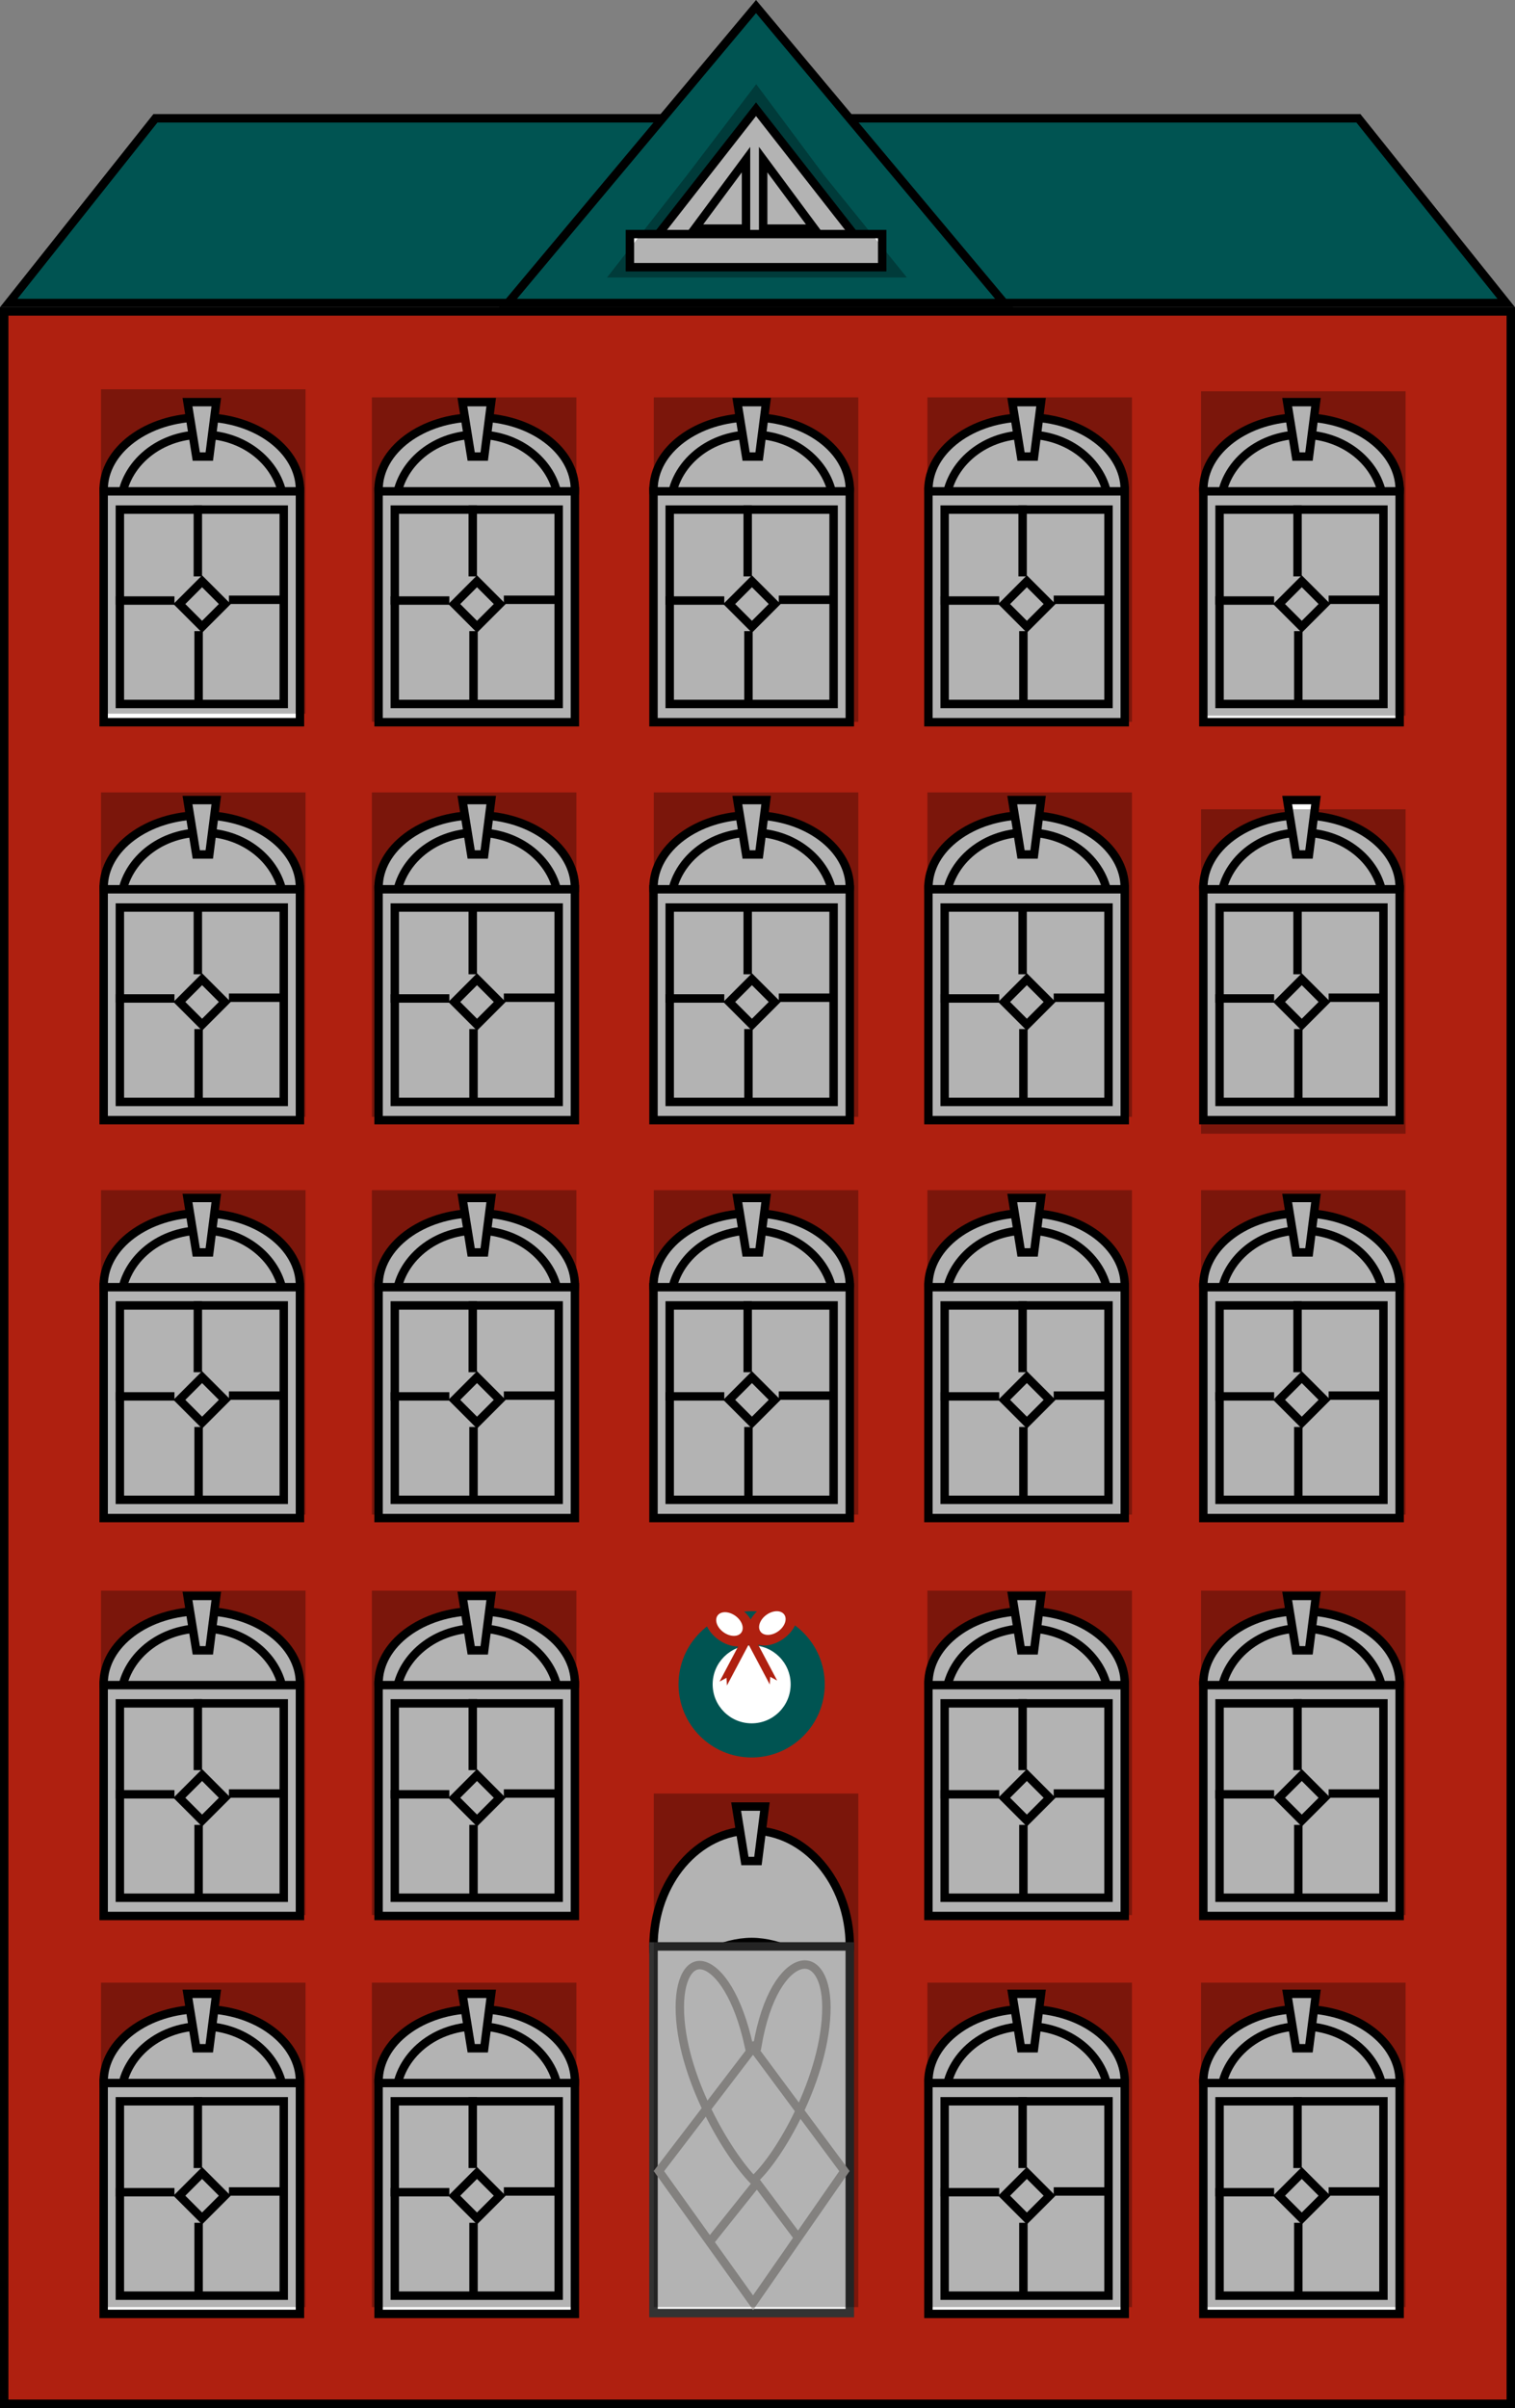 <svg width="180" height="286" viewBox="0 0 180 286" fill="none" xmlns="http://www.w3.org/2000/svg">
<rect x="0" y="0" width="180" height="286" fill="#808080" stroke="none"/>
<rect x="0.5" y="36.986" width="179" height="248.498" fill="#AF2010" stroke="black"/>
<path d="M35.639 58.157C35.639 58.747 35.557 59.135 35.44 59.385C35.33 59.616 35.186 59.738 35.004 59.808C34.803 59.885 34.517 59.911 34.117 59.866C33.722 59.822 33.255 59.713 32.714 59.559C32.276 59.434 31.796 59.28 31.278 59.114C29.275 58.474 26.719 57.657 23.977 57.657C21.234 57.657 18.678 58.474 16.675 59.114C16.158 59.28 15.677 59.434 15.239 59.559C14.698 59.713 14.232 59.822 13.836 59.866C13.436 59.911 13.151 59.885 12.949 59.808C12.767 59.738 12.623 59.616 12.514 59.385C12.396 59.135 12.315 58.747 12.315 58.157C12.315 55.839 13.57 53.703 15.676 52.128C17.782 50.554 20.715 49.565 23.977 49.565C27.238 49.565 30.171 50.554 32.277 52.128C34.383 53.703 35.639 55.839 35.639 58.157Z" fill="white" stroke="black"/>
<path d="M33.712 60.201C33.712 61.437 33.423 61.764 33.204 61.864C33.068 61.926 32.86 61.954 32.541 61.911C32.224 61.868 31.844 61.763 31.393 61.61C31.035 61.488 30.638 61.336 30.209 61.172C28.533 60.531 26.361 59.701 24.037 59.701C21.712 59.701 19.54 60.531 17.864 61.172C17.435 61.336 17.038 61.488 16.68 61.61C16.23 61.763 15.85 61.868 15.533 61.911C15.213 61.954 15.006 61.926 14.869 61.864C14.65 61.764 14.361 61.437 14.361 60.201C14.361 55.509 18.639 51.612 24.037 51.612C29.435 51.612 33.712 55.509 33.712 60.201Z" fill="white" stroke="black"/>
<rect x="12.315" y="58.355" width="23.324" height="27.419" fill="white" stroke="black"/>
<rect x="14.241" y="60.523" width="19.471" height="23.084" fill="white" stroke="black"/>
<line x1="27.198" y1="71.233" x2="34.092" y2="71.233" stroke="black"/>
<line x1="23.506" y1="68.453" x2="23.506" y2="60.023" stroke="black"/>
<line x1="23.597" y1="83.986" x2="23.597" y2="74.955" stroke="black"/>
<line x1="13.741" y1="71.324" x2="20.725" y2="71.324" stroke="black"/>
<rect x="21.312" y="71.738" width="3.817" height="3.817" transform="rotate(-45 21.312 71.738)" fill="white" stroke="black"/>
<path d="M23.32 54.225L22.276 47.759H25.696L24.867 54.225H23.32Z" fill="white" stroke="black"/>
<path d="M68.303 58.157C68.303 58.747 68.222 59.135 68.104 59.385C67.994 59.616 67.85 59.738 67.668 59.808C67.466 59.885 67.181 59.911 66.781 59.866C66.386 59.822 65.919 59.713 65.378 59.559C64.94 59.434 64.46 59.28 63.942 59.114C61.939 58.474 59.383 57.657 56.641 57.657C53.898 57.657 51.342 58.474 49.34 59.114C48.822 59.28 48.341 59.434 47.904 59.559C47.362 59.713 46.896 59.822 46.5 59.866C46.1 59.911 45.815 59.885 45.613 59.808C45.431 59.738 45.287 59.616 45.178 59.385C45.06 59.135 44.978 58.747 44.978 58.157C44.978 55.839 46.234 53.703 48.34 52.128C50.447 50.554 53.38 49.565 56.641 49.565C59.902 49.565 62.835 50.554 64.941 52.128C67.047 53.703 68.303 55.839 68.303 58.157Z" fill="white" stroke="black"/>
<path d="M66.376 60.201C66.376 61.437 66.087 61.764 65.868 61.864C65.732 61.926 65.524 61.954 65.205 61.911C64.888 61.868 64.508 61.763 64.057 61.61C63.699 61.488 63.302 61.336 62.873 61.172C61.197 60.531 59.025 59.701 56.701 59.701C54.376 59.701 52.204 60.531 50.528 61.172C50.099 61.336 49.703 61.488 49.344 61.61C48.894 61.763 48.514 61.868 48.197 61.911C47.877 61.954 47.67 61.926 47.533 61.864C47.314 61.764 47.025 61.437 47.025 60.201C47.025 55.509 51.303 51.612 56.701 51.612C62.099 51.612 66.376 55.509 66.376 60.201Z" fill="white" stroke="black"/>
<rect x="44.978" y="58.355" width="23.324" height="27.419" fill="white" stroke="black"/>
<rect x="46.905" y="60.523" width="19.471" height="23.084" fill="white" stroke="black"/>
<line x1="59.862" y1="71.233" x2="66.756" y2="71.233" stroke="black"/>
<line x1="56.17" y1="68.453" x2="56.17" y2="60.023" stroke="black"/>
<line x1="56.261" y1="83.986" x2="56.261" y2="74.955" stroke="black"/>
<line x1="46.405" y1="71.324" x2="53.389" y2="71.324" stroke="black"/>
<rect x="53.976" y="71.738" width="3.817" height="3.817" transform="rotate(-45 53.976 71.738)" fill="white" stroke="black"/>
<path d="M55.984 54.225L54.94 47.759H58.36L57.531 54.225H55.984Z" fill="white" stroke="black"/>
<path d="M100.967 58.157C100.967 58.747 100.886 59.135 100.768 59.385C100.659 59.616 100.515 59.738 100.333 59.808C100.131 59.885 99.845 59.911 99.446 59.866C99.05 59.822 98.584 59.713 98.042 59.559C97.605 59.434 97.124 59.28 96.606 59.114C94.604 58.474 92.047 57.657 89.305 57.657C86.563 57.657 84.007 58.474 82.004 59.114C81.486 59.28 81.006 59.434 80.568 59.559C80.027 59.713 79.56 59.822 79.164 59.866C78.765 59.911 78.479 59.885 78.277 59.808C78.095 59.738 77.952 59.616 77.842 59.385C77.724 59.135 77.643 58.747 77.643 58.157C77.643 55.839 78.898 53.703 81.005 52.128C83.111 50.554 86.044 49.565 89.305 49.565C92.566 49.565 95.499 50.554 97.606 52.128C99.712 53.703 100.967 55.839 100.967 58.157Z" fill="white" stroke="black"/>
<path d="M99.04 60.201C99.04 61.437 98.752 61.764 98.533 61.864C98.396 61.926 98.189 61.954 97.869 61.911C97.552 61.868 97.172 61.763 96.722 61.61C96.363 61.488 95.967 61.336 95.538 61.172C93.862 60.531 91.69 59.701 89.365 59.701C87.041 59.701 84.868 60.531 83.193 61.172C82.764 61.336 82.367 61.488 82.009 61.61C81.558 61.763 81.178 61.868 80.861 61.911C80.542 61.954 80.334 61.926 80.197 61.864C79.979 61.764 79.69 61.437 79.69 60.201C79.69 55.509 83.967 51.612 89.365 51.612C94.763 51.612 99.04 55.509 99.04 60.201Z" fill="white" stroke="black"/>
<rect x="77.643" y="58.355" width="23.324" height="27.419" fill="white" stroke="black"/>
<rect x="79.57" y="60.523" width="19.471" height="23.084" fill="white" stroke="black"/>
<line x1="92.527" y1="71.233" x2="99.42" y2="71.233" stroke="black"/>
<line x1="88.835" y1="68.453" x2="88.835" y2="60.023" stroke="black"/>
<line x1="88.926" y1="83.986" x2="88.926" y2="74.955" stroke="black"/>
<line x1="79.07" y1="71.324" x2="86.054" y2="71.324" stroke="black"/>
<rect x="86.641" y="71.738" width="3.817" height="3.817" transform="rotate(-45 86.641 71.738)" fill="white" stroke="black"/>
<path d="M88.649 54.225L87.604 47.759H91.025L90.195 54.225H88.649Z" fill="white" stroke="black"/>
<path d="M133.631 58.157C133.631 58.747 133.55 59.135 133.432 59.385C133.323 59.616 133.179 59.738 132.997 59.808C132.795 59.885 132.509 59.911 132.11 59.866C131.714 59.822 131.248 59.713 130.706 59.559C130.269 59.434 129.788 59.28 129.27 59.114C127.268 58.474 124.712 57.657 121.969 57.657C119.227 57.657 116.671 58.474 114.668 59.114C114.15 59.28 113.67 59.434 113.232 59.559C112.691 59.713 112.224 59.822 111.828 59.866C111.429 59.911 111.143 59.885 110.941 59.808C110.759 59.738 110.616 59.616 110.506 59.385C110.388 59.135 110.307 58.747 110.307 58.157C110.307 55.839 111.562 53.703 113.669 52.128C115.775 50.554 118.708 49.565 121.969 49.565C125.23 49.565 128.163 50.554 130.27 52.128C132.376 53.703 133.631 55.839 133.631 58.157Z" fill="white" stroke="black"/>
<path d="M131.705 60.201C131.705 61.437 131.416 61.764 131.197 61.864C131.06 61.926 130.853 61.954 130.533 61.911C130.216 61.868 129.836 61.763 129.386 61.61C129.027 61.488 128.631 61.336 128.202 61.172C126.526 60.531 124.354 59.701 122.029 59.701C119.705 59.701 117.532 60.531 115.857 61.172C115.428 61.336 115.031 61.488 114.673 61.61C114.222 61.763 113.842 61.868 113.525 61.911C113.206 61.954 112.998 61.926 112.861 61.864C112.643 61.764 112.354 61.437 112.354 60.201C112.354 55.509 116.631 51.612 122.029 51.612C127.427 51.612 131.705 55.509 131.705 60.201Z" fill="white" stroke="black"/>
<rect x="110.307" y="58.355" width="23.324" height="27.419" fill="white" stroke="black"/>
<rect x="112.234" y="60.523" width="19.471" height="23.084" fill="white" stroke="black"/>
<line x1="125.191" y1="71.233" x2="132.084" y2="71.233" stroke="black"/>
<line x1="121.499" y1="68.453" x2="121.499" y2="60.023" stroke="black"/>
<line x1="121.59" y1="83.986" x2="121.59" y2="74.955" stroke="black"/>
<line x1="111.734" y1="71.324" x2="118.718" y2="71.324" stroke="black"/>
<rect x="119.305" y="71.738" width="3.817" height="3.817" transform="rotate(-45 119.305 71.738)" fill="white" stroke="black"/>
<path d="M121.313 54.225L120.268 47.759H123.689L122.859 54.225H121.313Z" fill="white" stroke="black"/>
<path d="M166.296 58.157C166.296 58.747 166.214 59.135 166.096 59.385C165.987 59.616 165.843 59.738 165.661 59.808C165.459 59.885 165.174 59.911 164.774 59.866C164.378 59.822 163.912 59.713 163.37 59.559C162.933 59.434 162.452 59.28 161.934 59.114C159.932 58.474 157.376 57.657 154.633 57.657C151.891 57.657 149.335 58.474 147.332 59.114C146.814 59.28 146.334 59.434 145.896 59.559C145.355 59.713 144.888 59.822 144.493 59.866C144.093 59.911 143.807 59.885 143.606 59.808C143.424 59.738 143.28 59.616 143.17 59.385C143.053 59.135 142.971 58.747 142.971 58.157C142.971 55.839 144.226 53.703 146.333 52.128C148.439 50.554 151.372 49.565 154.633 49.565C157.895 49.565 160.828 50.554 162.934 52.128C165.04 53.703 166.296 55.839 166.296 58.157Z" fill="white" stroke="black"/>
<path d="M164.369 60.201C164.369 61.437 164.08 61.764 163.861 61.864C163.724 61.926 163.517 61.954 163.197 61.911C162.88 61.868 162.5 61.763 162.05 61.61C161.691 61.488 161.295 61.336 160.866 61.172C159.19 60.531 157.018 59.701 154.693 59.701C152.369 59.701 150.197 60.531 148.521 61.172C148.092 61.336 147.695 61.488 147.337 61.61C146.886 61.763 146.506 61.868 146.189 61.911C145.87 61.954 145.662 61.926 145.525 61.864C145.307 61.764 145.018 61.437 145.018 60.201C145.018 55.509 149.295 51.612 154.693 51.612C160.091 51.612 164.369 55.509 164.369 60.201Z" fill="white" stroke="black"/>
<rect x="142.971" y="58.355" width="23.324" height="27.419" fill="white" stroke="black"/>
<rect x="144.898" y="60.523" width="19.471" height="23.084" fill="white" stroke="black"/>
<line x1="157.855" y1="71.233" x2="164.748" y2="71.233" stroke="black"/>
<line x1="154.163" y1="68.453" x2="154.163" y2="60.023" stroke="black"/>
<line x1="154.254" y1="83.986" x2="154.254" y2="74.955" stroke="black"/>
<line x1="144.398" y1="71.324" x2="151.382" y2="71.324" stroke="black"/>
<rect x="151.969" y="71.738" width="3.817" height="3.817" transform="rotate(-45 151.969 71.738)" fill="white" stroke="black"/>
<path d="M153.977 54.225L152.932 47.759H156.353L155.523 54.225H153.977Z" fill="white" stroke="black"/>
<path d="M35.639 105.415C35.639 106.006 35.557 106.394 35.44 106.643C35.33 106.875 35.186 106.997 35.004 107.067C34.803 107.144 34.517 107.17 34.117 107.125C33.722 107.081 33.255 106.972 32.714 106.817C32.276 106.693 31.796 106.539 31.278 106.373C29.275 105.733 26.719 104.915 23.977 104.915C21.234 104.915 18.678 105.733 16.675 106.373C16.158 106.539 15.677 106.693 15.239 106.817C14.698 106.972 14.232 107.081 13.836 107.125C13.436 107.17 13.151 107.144 12.949 107.067C12.767 106.997 12.623 106.875 12.514 106.643C12.396 106.394 12.315 106.006 12.315 105.415C12.315 103.098 13.57 100.962 15.676 99.387C17.782 97.812 20.715 96.824 23.977 96.824C27.238 96.824 30.171 97.812 32.277 99.387C34.383 100.962 35.639 103.098 35.639 105.415Z" fill="white" stroke="black"/>
<path d="M33.712 107.459C33.712 108.695 33.423 109.022 33.204 109.122C33.068 109.185 32.86 109.213 32.541 109.17C32.224 109.127 31.844 109.022 31.393 108.868C31.035 108.746 30.638 108.595 30.209 108.431C28.533 107.79 26.361 106.959 24.037 106.959C21.712 106.959 19.54 107.79 17.864 108.431C17.435 108.595 17.038 108.746 16.68 108.868C16.23 109.022 15.85 109.127 15.533 109.17C15.213 109.213 15.006 109.185 14.869 109.122C14.65 109.022 14.361 108.695 14.361 107.459C14.361 102.768 18.639 98.871 24.037 98.871C29.435 98.871 33.712 102.768 33.712 107.459Z" fill="white" stroke="black"/>
<rect x="12.315" y="105.614" width="23.324" height="27.419" fill="white" stroke="black"/>
<rect x="14.241" y="107.782" width="19.471" height="23.084" fill="white" stroke="black"/>
<line x1="27.198" y1="118.492" x2="34.092" y2="118.492" stroke="black"/>
<line x1="23.506" y1="115.711" x2="23.506" y2="107.282" stroke="black"/>
<line x1="23.597" y1="131.245" x2="23.597" y2="122.214" stroke="black"/>
<line x1="13.741" y1="118.583" x2="20.725" y2="118.583" stroke="black"/>
<rect x="21.312" y="118.997" width="3.817" height="3.817" transform="rotate(-45 21.312 118.997)" fill="white" stroke="black"/>
<path d="M23.32 101.483L22.276 95.018H25.696L24.867 101.483H23.32Z" fill="white" stroke="black"/>
<path d="M68.303 105.415C68.303 106.006 68.222 106.394 68.104 106.643C67.994 106.875 67.85 106.997 67.668 107.067C67.466 107.144 67.181 107.17 66.781 107.125C66.386 107.081 65.919 106.972 65.378 106.817C64.94 106.693 64.46 106.539 63.942 106.373C61.939 105.733 59.383 104.915 56.641 104.915C53.898 104.915 51.342 105.733 49.34 106.373C48.822 106.539 48.341 106.693 47.904 106.817C47.362 106.972 46.896 107.081 46.5 107.125C46.1 107.17 45.815 107.144 45.613 107.067C45.431 106.997 45.287 106.875 45.178 106.643C45.06 106.394 44.978 106.006 44.978 105.415C44.978 103.098 46.234 100.962 48.34 99.387C50.447 97.812 53.38 96.824 56.641 96.824C59.902 96.824 62.835 97.812 64.941 99.387C67.047 100.962 68.303 103.098 68.303 105.415Z" fill="white" stroke="black"/>
<path d="M66.376 107.459C66.376 108.695 66.087 109.022 65.868 109.122C65.732 109.185 65.524 109.213 65.205 109.17C64.888 109.127 64.508 109.022 64.057 108.868C63.699 108.746 63.302 108.595 62.873 108.431C61.197 107.79 59.025 106.959 56.701 106.959C54.376 106.959 52.204 107.79 50.528 108.431C50.099 108.595 49.703 108.746 49.344 108.868C48.894 109.022 48.514 109.127 48.197 109.17C47.877 109.213 47.67 109.185 47.533 109.122C47.314 109.022 47.025 108.695 47.025 107.459C47.025 102.768 51.303 98.871 56.701 98.871C62.099 98.871 66.376 102.768 66.376 107.459Z" fill="white" stroke="black"/>
<rect x="44.978" y="105.614" width="23.324" height="27.419" fill="white" stroke="black"/>
<rect x="46.905" y="107.782" width="19.471" height="23.084" fill="white" stroke="black"/>
<line x1="59.862" y1="118.492" x2="66.756" y2="118.492" stroke="black"/>
<line x1="56.17" y1="115.711" x2="56.17" y2="107.282" stroke="black"/>
<line x1="56.261" y1="131.245" x2="56.261" y2="122.214" stroke="black"/>
<line x1="46.405" y1="118.583" x2="53.389" y2="118.583" stroke="black"/>
<rect x="53.976" y="118.997" width="3.817" height="3.817" transform="rotate(-45 53.976 118.997)" fill="white" stroke="black"/>
<path d="M55.984 101.483L54.94 95.018H58.36L57.531 101.483H55.984Z" fill="white" stroke="black"/>
<path d="M100.967 105.415C100.967 106.006 100.886 106.394 100.768 106.643C100.659 106.875 100.515 106.997 100.333 107.067C100.131 107.144 99.845 107.17 99.446 107.125C99.05 107.081 98.584 106.972 98.042 106.817C97.605 106.693 97.124 106.539 96.606 106.373C94.604 105.733 92.047 104.915 89.305 104.915C86.563 104.915 84.007 105.733 82.004 106.373C81.486 106.539 81.006 106.693 80.568 106.817C80.027 106.972 79.56 107.081 79.164 107.125C78.765 107.17 78.479 107.144 78.277 107.067C78.095 106.997 77.952 106.875 77.842 106.643C77.724 106.394 77.643 106.006 77.643 105.415C77.643 103.098 78.898 100.962 81.005 99.387C83.111 97.812 86.044 96.824 89.305 96.824C92.566 96.824 95.499 97.812 97.606 99.387C99.712 100.962 100.967 103.098 100.967 105.415Z" fill="white" stroke="black"/>
<path d="M99.04 107.459C99.04 108.695 98.752 109.022 98.533 109.122C98.396 109.185 98.189 109.213 97.869 109.17C97.552 109.127 97.172 109.022 96.722 108.868C96.363 108.746 95.967 108.595 95.538 108.431C93.862 107.79 91.69 106.959 89.365 106.959C87.041 106.959 84.868 107.79 83.193 108.431C82.764 108.595 82.367 108.746 82.009 108.868C81.558 109.022 81.178 109.127 80.861 109.17C80.542 109.213 80.334 109.185 80.197 109.122C79.979 109.022 79.69 108.695 79.69 107.459C79.69 102.768 83.967 98.871 89.365 98.871C94.763 98.871 99.04 102.768 99.04 107.459Z" fill="white" stroke="black"/>
<rect x="77.643" y="105.614" width="23.324" height="27.419" fill="white" stroke="black"/>
<rect x="79.57" y="107.782" width="19.471" height="23.084" fill="white" stroke="black"/>
<line x1="92.527" y1="118.492" x2="99.42" y2="118.492" stroke="black"/>
<line x1="88.835" y1="115.711" x2="88.835" y2="107.282" stroke="black"/>
<line x1="88.926" y1="131.245" x2="88.926" y2="122.214" stroke="black"/>
<line x1="79.07" y1="118.583" x2="86.054" y2="118.583" stroke="black"/>
<rect x="86.641" y="118.997" width="3.817" height="3.817" transform="rotate(-45 86.641 118.997)" fill="white" stroke="black"/>
<path d="M88.649 101.483L87.604 95.018H91.025L90.195 101.483H88.649Z" fill="white" stroke="black"/>
<path d="M133.631 105.415C133.631 106.006 133.55 106.394 133.432 106.643C133.323 106.875 133.179 106.997 132.997 107.067C132.795 107.144 132.509 107.17 132.11 107.125C131.714 107.081 131.248 106.972 130.706 106.817C130.269 106.693 129.788 106.539 129.27 106.373C127.268 105.733 124.712 104.915 121.969 104.915C119.227 104.915 116.671 105.733 114.668 106.373C114.15 106.539 113.67 106.693 113.232 106.817C112.691 106.972 112.224 107.081 111.828 107.125C111.429 107.17 111.143 107.144 110.941 107.067C110.759 106.997 110.616 106.875 110.506 106.643C110.388 106.394 110.307 106.006 110.307 105.415C110.307 103.098 111.562 100.962 113.669 99.387C115.775 97.812 118.708 96.824 121.969 96.824C125.23 96.824 128.163 97.812 130.27 99.387C132.376 100.962 133.631 103.098 133.631 105.415Z" fill="white" stroke="black"/>
<path d="M131.705 107.459C131.705 108.695 131.416 109.022 131.197 109.122C131.06 109.185 130.853 109.213 130.533 109.17C130.216 109.127 129.836 109.022 129.386 108.868C129.027 108.746 128.631 108.595 128.202 108.431C126.526 107.79 124.354 106.959 122.029 106.959C119.705 106.959 117.532 107.79 115.857 108.431C115.428 108.595 115.031 108.746 114.673 108.868C114.222 109.022 113.842 109.127 113.525 109.17C113.206 109.213 112.998 109.185 112.861 109.122C112.643 109.022 112.354 108.695 112.354 107.459C112.354 102.768 116.631 98.871 122.029 98.871C127.427 98.871 131.705 102.768 131.705 107.459Z" fill="white" stroke="black"/>
<rect x="110.307" y="105.614" width="23.324" height="27.419" fill="white" stroke="black"/>
<rect x="112.234" y="107.782" width="19.471" height="23.084" fill="white" stroke="black"/>
<line x1="125.191" y1="118.492" x2="132.084" y2="118.492" stroke="black"/>
<line x1="121.499" y1="115.711" x2="121.499" y2="107.282" stroke="black"/>
<line x1="121.59" y1="131.245" x2="121.59" y2="122.214" stroke="black"/>
<line x1="111.734" y1="118.583" x2="118.718" y2="118.583" stroke="black"/>
<rect x="119.305" y="118.997" width="3.817" height="3.817" transform="rotate(-45 119.305 118.997)" fill="white" stroke="black"/>
<path d="M121.313 101.483L120.268 95.018H123.689L122.859 101.483H121.313Z" fill="white" stroke="black"/>
<path d="M166.296 105.415C166.296 106.006 166.214 106.394 166.096 106.643C165.987 106.875 165.843 106.997 165.661 107.067C165.459 107.144 165.174 107.17 164.774 107.125C164.378 107.081 163.912 106.972 163.37 106.817C162.933 106.693 162.452 106.539 161.934 106.373C159.932 105.733 157.376 104.915 154.633 104.915C151.891 104.915 149.335 105.733 147.332 106.373C146.814 106.539 146.334 106.693 145.896 106.817C145.355 106.972 144.888 107.081 144.493 107.125C144.093 107.17 143.807 107.144 143.606 107.067C143.424 106.997 143.28 106.875 143.17 106.643C143.053 106.394 142.971 106.006 142.971 105.415C142.971 103.098 144.226 100.962 146.333 99.387C148.439 97.812 151.372 96.824 154.633 96.824C157.895 96.824 160.828 97.812 162.934 99.387C165.04 100.962 166.296 103.098 166.296 105.415Z" fill="white" stroke="black"/>
<path d="M164.369 107.459C164.369 108.695 164.08 109.022 163.861 109.122C163.724 109.185 163.517 109.213 163.197 109.17C162.88 109.127 162.5 109.022 162.05 108.868C161.691 108.746 161.295 108.595 160.866 108.431C159.19 107.79 157.018 106.959 154.693 106.959C152.369 106.959 150.197 107.79 148.521 108.431C148.092 108.595 147.695 108.746 147.337 108.868C146.886 109.022 146.506 109.127 146.189 109.17C145.87 109.213 145.662 109.185 145.525 109.122C145.307 109.022 145.018 108.695 145.018 107.459C145.018 102.768 149.295 98.871 154.693 98.871C160.091 98.871 164.369 102.768 164.369 107.459Z" fill="white" stroke="black"/>
<rect x="142.971" y="105.614" width="23.324" height="27.419" fill="white" stroke="black"/>
<rect x="144.898" y="107.782" width="19.471" height="23.084" fill="white" stroke="black"/>
<line x1="157.855" y1="118.492" x2="164.748" y2="118.492" stroke="black"/>
<line x1="154.163" y1="115.711" x2="154.163" y2="107.282" stroke="black"/>
<line x1="154.254" y1="131.245" x2="154.254" y2="122.214" stroke="black"/>
<line x1="144.398" y1="118.583" x2="151.382" y2="118.583" stroke="black"/>
<rect x="151.969" y="118.997" width="3.817" height="3.817" transform="rotate(-45 151.969 118.997)" fill="white" stroke="black"/>
<path d="M153.977 101.483L152.932 95.018H156.353L155.523 101.483H153.977Z" fill="white" stroke="black"/>
<path d="M35.639 152.674C35.639 153.264 35.557 153.652 35.44 153.902C35.33 154.133 35.186 154.255 35.004 154.325C34.803 154.402 34.517 154.428 34.117 154.383C33.722 154.339 33.255 154.23 32.714 154.076C32.276 153.951 31.796 153.797 31.278 153.632C29.275 152.991 26.719 152.174 23.977 152.174C21.234 152.174 18.678 152.991 16.675 153.632C16.158 153.797 15.677 153.951 15.239 154.076C14.698 154.23 14.232 154.339 13.836 154.383C13.436 154.428 13.151 154.402 12.949 154.325C12.767 154.255 12.623 154.133 12.514 153.902C12.396 153.652 12.315 153.264 12.315 152.674C12.315 150.356 13.57 148.22 15.676 146.645C17.782 145.071 20.715 144.082 23.977 144.082C27.238 144.082 30.171 145.071 32.277 146.645C34.383 148.22 35.639 150.356 35.639 152.674Z" fill="white" stroke="black"/>
<path d="M33.712 154.718C33.712 155.954 33.423 156.281 33.204 156.381C33.068 156.443 32.86 156.471 32.541 156.428C32.224 156.386 31.844 156.28 31.393 156.127C31.035 156.005 30.638 155.853 30.209 155.689C28.533 155.048 26.361 154.218 24.037 154.218C21.712 154.218 19.54 155.048 17.864 155.689C17.435 155.853 17.038 156.005 16.68 156.127C16.23 156.28 15.85 156.386 15.533 156.428C15.213 156.471 15.006 156.443 14.869 156.381C14.65 156.281 14.361 155.954 14.361 154.718C14.361 150.026 18.639 146.129 24.037 146.129C29.435 146.129 33.712 150.026 33.712 154.718Z" fill="white" stroke="black"/>
<rect x="12.315" y="152.873" width="23.324" height="27.419" fill="white" stroke="black"/>
<rect x="14.241" y="155.04" width="19.471" height="23.084" fill="white" stroke="black"/>
<line x1="27.198" y1="165.75" x2="34.092" y2="165.75" stroke="black"/>
<line x1="23.506" y1="162.97" x2="23.506" y2="154.54" stroke="black"/>
<line x1="23.597" y1="178.503" x2="23.597" y2="169.472" stroke="black"/>
<line x1="13.741" y1="165.841" x2="20.725" y2="165.841" stroke="black"/>
<rect x="21.312" y="166.255" width="3.817" height="3.817" transform="rotate(-45 21.312 166.255)" fill="white" stroke="black"/>
<path d="M23.32 148.742L22.276 142.276H25.696L24.867 148.742H23.32Z" fill="white" stroke="black"/>
<path d="M68.303 152.674C68.303 153.264 68.222 153.652 68.104 153.902C67.994 154.133 67.85 154.255 67.668 154.325C67.466 154.402 67.181 154.428 66.781 154.383C66.386 154.339 65.919 154.23 65.378 154.076C64.94 153.951 64.46 153.797 63.942 153.632C61.939 152.991 59.383 152.174 56.641 152.174C53.898 152.174 51.342 152.991 49.34 153.632C48.822 153.797 48.341 153.951 47.904 154.076C47.362 154.23 46.896 154.339 46.5 154.383C46.1 154.428 45.815 154.402 45.613 154.325C45.431 154.255 45.287 154.133 45.178 153.902C45.06 153.652 44.978 153.264 44.978 152.674C44.978 150.356 46.234 148.22 48.34 146.645C50.447 145.071 53.38 144.082 56.641 144.082C59.902 144.082 62.835 145.071 64.941 146.645C67.047 148.22 68.303 150.356 68.303 152.674Z" fill="white" stroke="black"/>
<path d="M66.376 154.718C66.376 155.954 66.087 156.281 65.868 156.381C65.732 156.443 65.524 156.471 65.205 156.428C64.888 156.386 64.508 156.28 64.057 156.127C63.699 156.005 63.302 155.853 62.873 155.689C61.197 155.048 59.025 154.218 56.701 154.218C54.376 154.218 52.204 155.048 50.528 155.689C50.099 155.853 49.703 156.005 49.344 156.127C48.894 156.28 48.514 156.386 48.197 156.428C47.877 156.471 47.67 156.443 47.533 156.381C47.314 156.281 47.025 155.954 47.025 154.718C47.025 150.026 51.303 146.129 56.701 146.129C62.099 146.129 66.376 150.026 66.376 154.718Z" fill="white" stroke="black"/>
<rect x="44.978" y="152.873" width="23.324" height="27.419" fill="white" stroke="black"/>
<rect x="46.905" y="155.04" width="19.471" height="23.084" fill="white" stroke="black"/>
<line x1="59.862" y1="165.75" x2="66.756" y2="165.75" stroke="black"/>
<line x1="56.17" y1="162.97" x2="56.17" y2="154.54" stroke="black"/>
<line x1="56.261" y1="178.503" x2="56.261" y2="169.472" stroke="black"/>
<line x1="46.405" y1="165.841" x2="53.389" y2="165.841" stroke="black"/>
<rect x="53.976" y="166.255" width="3.817" height="3.817" transform="rotate(-45 53.976 166.255)" fill="white" stroke="black"/>
<path d="M55.984 148.742L54.94 142.276H58.36L57.531 148.742H55.984Z" fill="white" stroke="black"/>
<path d="M100.967 152.674C100.967 153.264 100.886 153.652 100.768 153.902C100.659 154.133 100.515 154.255 100.333 154.325C100.131 154.402 99.845 154.428 99.446 154.383C99.05 154.339 98.584 154.23 98.042 154.076C97.605 153.951 97.124 153.797 96.606 153.632C94.604 152.991 92.047 152.174 89.305 152.174C86.563 152.174 84.007 152.991 82.004 153.632C81.486 153.797 81.006 153.951 80.568 154.076C80.027 154.23 79.56 154.339 79.164 154.383C78.765 154.428 78.479 154.402 78.277 154.325C78.095 154.255 77.952 154.133 77.842 153.902C77.724 153.652 77.643 153.264 77.643 152.674C77.643 150.356 78.898 148.22 81.005 146.645C83.111 145.071 86.044 144.082 89.305 144.082C92.566 144.082 95.499 145.071 97.606 146.645C99.712 148.22 100.967 150.356 100.967 152.674Z" fill="white" stroke="black"/>
<path d="M99.04 154.718C99.04 155.954 98.752 156.281 98.533 156.381C98.396 156.443 98.189 156.471 97.869 156.428C97.552 156.386 97.172 156.28 96.722 156.127C96.363 156.005 95.967 155.853 95.538 155.689C93.862 155.048 91.69 154.218 89.365 154.218C87.041 154.218 84.868 155.048 83.193 155.689C82.764 155.853 82.367 156.005 82.009 156.127C81.558 156.28 81.178 156.386 80.861 156.428C80.542 156.471 80.334 156.443 80.197 156.381C79.979 156.281 79.69 155.954 79.69 154.718C79.69 150.026 83.967 146.129 89.365 146.129C94.763 146.129 99.04 150.026 99.04 154.718Z" fill="white" stroke="black"/>
<rect x="77.643" y="152.873" width="23.324" height="27.419" fill="white" stroke="black"/>
<rect x="79.57" y="155.04" width="19.471" height="23.084" fill="white" stroke="black"/>
<line x1="92.527" y1="165.75" x2="99.42" y2="165.75" stroke="black"/>
<line x1="88.835" y1="162.97" x2="88.835" y2="154.54" stroke="black"/>
<line x1="88.926" y1="178.503" x2="88.926" y2="169.472" stroke="black"/>
<line x1="79.07" y1="165.841" x2="86.054" y2="165.841" stroke="black"/>
<rect x="86.641" y="166.255" width="3.817" height="3.817" transform="rotate(-45 86.641 166.255)" fill="white" stroke="black"/>
<path d="M88.649 148.742L87.604 142.276H91.025L90.195 148.742H88.649Z" fill="white" stroke="black"/>
<path d="M133.631 152.674C133.631 153.264 133.55 153.652 133.432 153.902C133.323 154.133 133.179 154.255 132.997 154.325C132.795 154.402 132.509 154.428 132.11 154.383C131.714 154.339 131.248 154.23 130.706 154.076C130.269 153.951 129.788 153.797 129.27 153.632C127.268 152.991 124.712 152.174 121.969 152.174C119.227 152.174 116.671 152.991 114.668 153.632C114.15 153.797 113.67 153.951 113.232 154.076C112.691 154.23 112.224 154.339 111.828 154.383C111.429 154.428 111.143 154.402 110.941 154.325C110.759 154.255 110.616 154.133 110.506 153.902C110.388 153.652 110.307 153.264 110.307 152.674C110.307 150.356 111.562 148.22 113.669 146.645C115.775 145.071 118.708 144.082 121.969 144.082C125.23 144.082 128.163 145.071 130.27 146.645C132.376 148.22 133.631 150.356 133.631 152.674Z" fill="white" stroke="black"/>
<path d="M131.705 154.718C131.705 155.954 131.416 156.281 131.197 156.381C131.06 156.443 130.853 156.471 130.533 156.428C130.216 156.386 129.836 156.28 129.386 156.127C129.027 156.005 128.631 155.853 128.202 155.689C126.526 155.048 124.354 154.218 122.029 154.218C119.705 154.218 117.532 155.048 115.857 155.689C115.428 155.853 115.031 156.005 114.673 156.127C114.222 156.28 113.842 156.386 113.525 156.428C113.206 156.471 112.998 156.443 112.861 156.381C112.643 156.281 112.354 155.954 112.354 154.718C112.354 150.026 116.631 146.129 122.029 146.129C127.427 146.129 131.705 150.026 131.705 154.718Z" fill="white" stroke="black"/>
<rect x="110.307" y="152.873" width="23.324" height="27.419" fill="white" stroke="black"/>
<rect x="112.234" y="155.04" width="19.471" height="23.084" fill="white" stroke="black"/>
<line x1="125.191" y1="165.75" x2="132.084" y2="165.75" stroke="black"/>
<line x1="121.499" y1="162.97" x2="121.499" y2="154.54" stroke="black"/>
<line x1="121.59" y1="178.503" x2="121.59" y2="169.472" stroke="black"/>
<line x1="111.734" y1="165.841" x2="118.718" y2="165.841" stroke="black"/>
<rect x="119.305" y="166.255" width="3.817" height="3.817" transform="rotate(-45 119.305 166.255)" fill="white" stroke="black"/>
<path d="M121.313 148.742L120.268 142.276H123.689L122.859 148.742H121.313Z" fill="white" stroke="black"/>
<path d="M166.296 152.674C166.296 153.264 166.214 153.652 166.096 153.902C165.987 154.133 165.843 154.255 165.661 154.325C165.459 154.402 165.174 154.428 164.774 154.383C164.378 154.339 163.912 154.23 163.37 154.076C162.933 153.951 162.452 153.797 161.934 153.632C159.932 152.991 157.376 152.174 154.633 152.174C151.891 152.174 149.335 152.991 147.332 153.632C146.814 153.797 146.334 153.951 145.896 154.076C145.355 154.23 144.888 154.339 144.493 154.383C144.093 154.428 143.807 154.402 143.606 154.325C143.424 154.255 143.28 154.133 143.17 153.902C143.053 153.652 142.971 153.264 142.971 152.674C142.971 150.356 144.226 148.22 146.333 146.645C148.439 145.071 151.372 144.082 154.633 144.082C157.895 144.082 160.828 145.071 162.934 146.645C165.04 148.22 166.296 150.356 166.296 152.674Z" fill="white" stroke="black"/>
<path d="M164.369 154.718C164.369 155.954 164.08 156.281 163.861 156.381C163.724 156.443 163.517 156.471 163.197 156.428C162.88 156.386 162.5 156.28 162.05 156.127C161.691 156.005 161.295 155.853 160.866 155.689C159.19 155.048 157.018 154.218 154.693 154.218C152.369 154.218 150.197 155.048 148.521 155.689C148.092 155.853 147.695 156.005 147.337 156.127C146.886 156.28 146.506 156.386 146.189 156.428C145.87 156.471 145.662 156.443 145.525 156.381C145.307 156.281 145.018 155.954 145.018 154.718C145.018 150.026 149.295 146.129 154.693 146.129C160.091 146.129 164.369 150.026 164.369 154.718Z" fill="white" stroke="black"/>
<rect x="142.971" y="152.873" width="23.324" height="27.419" fill="white" stroke="black"/>
<rect x="144.898" y="155.04" width="19.471" height="23.084" fill="white" stroke="black"/>
<line x1="157.855" y1="165.75" x2="164.748" y2="165.75" stroke="black"/>
<line x1="154.163" y1="162.97" x2="154.163" y2="154.54" stroke="black"/>
<line x1="154.254" y1="178.503" x2="154.254" y2="169.472" stroke="black"/>
<line x1="144.398" y1="165.841" x2="151.382" y2="165.841" stroke="black"/>
<rect x="151.969" y="166.255" width="3.817" height="3.817" transform="rotate(-45 151.969 166.255)" fill="white" stroke="black"/>
<path d="M153.977 148.742L152.932 142.276H156.353L155.523 148.742H153.977Z" fill="white" stroke="black"/>
<path d="M35.639 199.932C35.639 200.523 35.557 200.911 35.44 201.161C35.33 201.392 35.186 201.514 35.004 201.584C34.803 201.661 34.517 201.687 34.117 201.642C33.722 201.598 33.255 201.489 32.714 201.334C32.276 201.21 31.796 201.056 31.278 200.89C29.275 200.25 26.719 199.432 23.977 199.432C21.234 199.432 18.678 200.25 16.675 200.89C16.158 201.056 15.677 201.21 15.239 201.334C14.698 201.489 14.232 201.598 13.836 201.642C13.436 201.687 13.151 201.661 12.949 201.584C12.767 201.514 12.623 201.392 12.514 201.161C12.396 200.911 12.315 200.523 12.315 199.932C12.315 197.615 13.57 195.479 15.676 193.904C17.782 192.33 20.715 191.341 23.977 191.341C27.238 191.341 30.171 192.33 32.277 193.904C34.383 195.479 35.639 197.615 35.639 199.932Z" fill="white" stroke="black"/>
<path d="M33.712 201.977C33.712 203.213 33.423 203.539 33.204 203.639C33.068 203.702 32.86 203.73 32.541 203.687C32.224 203.644 31.844 203.539 31.393 203.386C31.035 203.264 30.638 203.112 30.209 202.948C28.533 202.307 26.361 201.477 24.037 201.477C21.712 201.477 19.54 202.307 17.864 202.948C17.435 203.112 17.038 203.264 16.68 203.386C16.23 203.539 15.85 203.644 15.533 203.687C15.213 203.73 15.006 203.702 14.869 203.639C14.65 203.539 14.361 203.213 14.361 201.977C14.361 197.285 18.639 193.388 24.037 193.388C29.435 193.388 33.712 197.285 33.712 201.977Z" fill="white" stroke="black"/>
<rect x="12.315" y="200.131" width="23.324" height="27.419" fill="white" stroke="black"/>
<rect x="14.241" y="202.299" width="19.471" height="23.084" fill="white" stroke="black"/>
<line x1="27.198" y1="213.009" x2="34.092" y2="213.009" stroke="black"/>
<line x1="23.506" y1="210.229" x2="23.506" y2="201.799" stroke="black"/>
<line x1="23.597" y1="225.762" x2="23.597" y2="216.731" stroke="black"/>
<line x1="13.741" y1="213.1" x2="20.725" y2="213.1" stroke="black"/>
<rect x="21.312" y="213.514" width="3.817" height="3.817" transform="rotate(-45 21.312 213.514)" fill="white" stroke="black"/>
<path d="M23.32 196.001L22.276 189.535H25.696L24.867 196.001H23.32Z" fill="white" stroke="black"/>
<path d="M68.303 199.932C68.303 200.523 68.222 200.911 68.104 201.161C67.994 201.392 67.85 201.514 67.668 201.584C67.466 201.661 67.181 201.687 66.781 201.642C66.386 201.598 65.919 201.489 65.378 201.334C64.94 201.21 64.46 201.056 63.942 200.89C61.939 200.25 59.383 199.432 56.641 199.432C53.898 199.432 51.342 200.25 49.34 200.89C48.822 201.056 48.341 201.21 47.904 201.334C47.362 201.489 46.896 201.598 46.5 201.642C46.1 201.687 45.815 201.661 45.613 201.584C45.431 201.514 45.287 201.392 45.178 201.161C45.06 200.911 44.978 200.523 44.978 199.932C44.978 197.615 46.234 195.479 48.34 193.904C50.447 192.33 53.38 191.341 56.641 191.341C59.902 191.341 62.835 192.33 64.941 193.904C67.047 195.479 68.303 197.615 68.303 199.932Z" fill="white" stroke="black"/>
<path d="M66.376 201.977C66.376 203.213 66.087 203.539 65.868 203.639C65.732 203.702 65.524 203.73 65.205 203.687C64.888 203.644 64.508 203.539 64.057 203.386C63.699 203.264 63.302 203.112 62.873 202.948C61.197 202.307 59.025 201.477 56.701 201.477C54.376 201.477 52.204 202.307 50.528 202.948C50.099 203.112 49.703 203.264 49.344 203.386C48.894 203.539 48.514 203.644 48.197 203.687C47.877 203.73 47.67 203.702 47.533 203.639C47.314 203.539 47.025 203.213 47.025 201.977C47.025 197.285 51.303 193.388 56.701 193.388C62.099 193.388 66.376 197.285 66.376 201.977Z" fill="white" stroke="black"/>
<rect x="44.978" y="200.131" width="23.324" height="27.419" fill="white" stroke="black"/>
<rect x="46.905" y="202.299" width="19.471" height="23.084" fill="white" stroke="black"/>
<line x1="59.862" y1="213.009" x2="66.756" y2="213.009" stroke="black"/>
<line x1="56.17" y1="210.229" x2="56.17" y2="201.799" stroke="black"/>
<line x1="56.261" y1="225.762" x2="56.261" y2="216.731" stroke="black"/>
<line x1="46.405" y1="213.1" x2="53.389" y2="213.1" stroke="black"/>
<rect x="53.976" y="213.514" width="3.817" height="3.817" transform="rotate(-45 53.976 213.514)" fill="white" stroke="black"/>
<path d="M55.984 196.001L54.94 189.535H58.36L57.531 196.001H55.984Z" fill="white" stroke="black"/>
<path d="M133.631 199.932C133.631 200.523 133.55 200.911 133.432 201.161C133.323 201.392 133.179 201.514 132.997 201.584C132.795 201.661 132.509 201.687 132.11 201.642C131.714 201.598 131.248 201.489 130.706 201.334C130.269 201.21 129.788 201.056 129.27 200.89C127.268 200.25 124.712 199.432 121.969 199.432C119.227 199.432 116.671 200.25 114.668 200.89C114.15 201.056 113.67 201.21 113.232 201.334C112.691 201.489 112.224 201.598 111.828 201.642C111.429 201.687 111.143 201.661 110.941 201.584C110.759 201.514 110.616 201.392 110.506 201.161C110.388 200.911 110.307 200.523 110.307 199.932C110.307 197.615 111.562 195.479 113.669 193.904C115.775 192.33 118.708 191.341 121.969 191.341C125.23 191.341 128.163 192.33 130.27 193.904C132.376 195.479 133.631 197.615 133.631 199.932Z" fill="white" stroke="black"/>
<path d="M131.705 201.977C131.705 203.213 131.416 203.539 131.197 203.639C131.06 203.702 130.853 203.73 130.533 203.687C130.216 203.644 129.836 203.539 129.386 203.386C129.027 203.264 128.631 203.112 128.202 202.948C126.526 202.307 124.354 201.477 122.029 201.477C119.705 201.477 117.532 202.307 115.857 202.948C115.428 203.112 115.031 203.264 114.673 203.386C114.222 203.539 113.842 203.644 113.525 203.687C113.206 203.73 112.998 203.702 112.861 203.639C112.643 203.539 112.354 203.213 112.354 201.977C112.354 197.285 116.631 193.388 122.029 193.388C127.427 193.388 131.705 197.285 131.705 201.977Z" fill="white" stroke="black"/>
<rect x="110.307" y="200.131" width="23.324" height="27.419" fill="white" stroke="black"/>
<rect x="112.234" y="202.299" width="19.471" height="23.084" fill="white" stroke="black"/>
<line x1="125.191" y1="213.009" x2="132.084" y2="213.009" stroke="black"/>
<line x1="121.499" y1="210.229" x2="121.499" y2="201.799" stroke="black"/>
<line x1="121.59" y1="225.762" x2="121.59" y2="216.731" stroke="black"/>
<line x1="111.734" y1="213.1" x2="118.718" y2="213.1" stroke="black"/>
<rect x="119.305" y="213.514" width="3.817" height="3.817" transform="rotate(-45 119.305 213.514)" fill="white" stroke="black"/>
<path d="M121.313 196.001L120.268 189.535H123.689L122.859 196.001H121.313Z" fill="white" stroke="black"/>
<path d="M166.296 199.932C166.296 200.523 166.214 200.911 166.096 201.161C165.987 201.392 165.843 201.514 165.661 201.584C165.459 201.661 165.174 201.687 164.774 201.642C164.378 201.598 163.912 201.489 163.37 201.334C162.933 201.21 162.452 201.056 161.934 200.89C159.932 200.25 157.376 199.432 154.633 199.432C151.891 199.432 149.335 200.25 147.332 200.89C146.814 201.056 146.334 201.21 145.896 201.334C145.355 201.489 144.888 201.598 144.493 201.642C144.093 201.687 143.807 201.661 143.606 201.584C143.424 201.514 143.28 201.392 143.17 201.161C143.053 200.911 142.971 200.523 142.971 199.932C142.971 197.615 144.226 195.479 146.333 193.904C148.439 192.33 151.372 191.341 154.633 191.341C157.895 191.341 160.828 192.33 162.934 193.904C165.04 195.479 166.296 197.615 166.296 199.932Z" fill="white" stroke="black"/>
<path d="M164.369 201.977C164.369 203.213 164.08 203.539 163.861 203.639C163.724 203.702 163.517 203.73 163.197 203.687C162.88 203.644 162.5 203.539 162.05 203.386C161.691 203.264 161.295 203.112 160.866 202.948C159.19 202.307 157.018 201.477 154.693 201.477C152.369 201.477 150.197 202.307 148.521 202.948C148.092 203.112 147.695 203.264 147.337 203.386C146.886 203.539 146.506 203.644 146.189 203.687C145.87 203.73 145.662 203.702 145.525 203.639C145.307 203.539 145.018 203.213 145.018 201.977C145.018 197.285 149.295 193.388 154.693 193.388C160.091 193.388 164.369 197.285 164.369 201.977Z" fill="white" stroke="black"/>
<rect x="142.971" y="200.131" width="23.324" height="27.419" fill="white" stroke="black"/>
<rect x="144.898" y="202.299" width="19.471" height="23.084" fill="white" stroke="black"/>
<line x1="157.855" y1="213.009" x2="164.748" y2="213.009" stroke="black"/>
<line x1="154.163" y1="210.229" x2="154.163" y2="201.799" stroke="black"/>
<line x1="154.254" y1="225.762" x2="154.254" y2="216.731" stroke="black"/>
<line x1="144.398" y1="213.1" x2="151.382" y2="213.1" stroke="black"/>
<rect x="151.969" y="213.514" width="3.817" height="3.817" transform="rotate(-45 151.969 213.514)" fill="white" stroke="black"/>
<path d="M153.977 196.001L152.932 189.535H156.353L155.523 196.001H153.977Z" fill="white" stroke="black"/>
<path d="M35.639 247.191C35.639 247.782 35.557 248.17 35.44 248.419C35.33 248.651 35.186 248.773 35.004 248.842C34.803 248.92 34.517 248.946 34.117 248.901C33.722 248.856 33.255 248.748 32.714 248.593C32.276 248.468 31.796 248.315 31.278 248.149C29.275 247.509 26.719 246.691 23.977 246.691C21.234 246.691 18.678 247.509 16.675 248.149C16.158 248.315 15.677 248.468 15.239 248.593C14.698 248.748 14.232 248.856 13.836 248.901C13.436 248.946 13.151 248.92 12.949 248.842C12.767 248.773 12.623 248.651 12.514 248.419C12.396 248.17 12.315 247.782 12.315 247.191C12.315 244.874 13.57 242.737 15.676 241.163C17.782 239.588 20.715 238.6 23.977 238.6C27.238 238.6 30.171 239.588 32.277 241.163C34.383 242.737 35.639 244.874 35.639 247.191Z" fill="white" stroke="black"/>
<path d="M33.712 249.235C33.712 250.471 33.423 250.798 33.204 250.898C33.068 250.961 32.86 250.988 32.541 250.946C32.224 250.903 31.844 250.798 31.393 250.644C31.035 250.522 30.638 250.371 30.209 250.207C28.533 249.566 26.361 248.735 24.037 248.735C21.712 248.735 19.54 249.566 17.864 250.207C17.435 250.371 17.038 250.522 16.68 250.644C16.23 250.798 15.85 250.903 15.533 250.946C15.213 250.988 15.006 250.961 14.869 250.898C14.65 250.798 14.361 250.471 14.361 249.235C14.361 244.544 18.639 240.647 24.037 240.647C29.435 240.647 33.712 244.544 33.712 249.235Z" fill="white" stroke="black"/>
<rect x="12.315" y="247.39" width="23.324" height="27.419" fill="white" stroke="black"/>
<rect x="14.241" y="249.558" width="19.471" height="23.084" fill="white" stroke="black"/>
<line x1="27.198" y1="260.268" x2="34.092" y2="260.268" stroke="black"/>
<line x1="23.506" y1="257.487" x2="23.506" y2="249.057" stroke="black"/>
<line x1="23.597" y1="273.021" x2="23.597" y2="263.99" stroke="black"/>
<line x1="13.741" y1="260.358" x2="20.725" y2="260.358" stroke="black"/>
<rect x="21.312" y="260.772" width="3.817" height="3.817" transform="rotate(-45 21.312 260.772)" fill="white" stroke="black"/>
<path d="M23.32 243.259L22.276 236.793H25.696L24.867 243.259H23.32Z" fill="white" stroke="black"/>
<path d="M68.303 247.191C68.303 247.782 68.222 248.17 68.104 248.419C67.994 248.651 67.85 248.773 67.668 248.842C67.466 248.92 67.181 248.946 66.781 248.901C66.386 248.856 65.919 248.748 65.378 248.593C64.94 248.468 64.46 248.315 63.942 248.149C61.939 247.509 59.383 246.691 56.641 246.691C53.898 246.691 51.342 247.509 49.34 248.149C48.822 248.315 48.341 248.468 47.904 248.593C47.362 248.748 46.896 248.856 46.5 248.901C46.1 248.946 45.815 248.92 45.613 248.842C45.431 248.773 45.287 248.651 45.178 248.419C45.06 248.17 44.978 247.782 44.978 247.191C44.978 244.874 46.234 242.737 48.34 241.163C50.447 239.588 53.38 238.6 56.641 238.6C59.902 238.6 62.835 239.588 64.941 241.163C67.047 242.737 68.303 244.874 68.303 247.191Z" fill="white" stroke="black"/>
<path d="M66.376 249.235C66.376 250.471 66.087 250.798 65.868 250.898C65.732 250.961 65.524 250.988 65.205 250.946C64.888 250.903 64.508 250.798 64.057 250.644C63.699 250.522 63.302 250.371 62.873 250.207C61.197 249.566 59.025 248.735 56.701 248.735C54.376 248.735 52.204 249.566 50.528 250.207C50.099 250.371 49.703 250.522 49.344 250.644C48.894 250.798 48.514 250.903 48.197 250.946C47.877 250.988 47.67 250.961 47.533 250.898C47.314 250.798 47.025 250.471 47.025 249.235C47.025 244.544 51.303 240.647 56.701 240.647C62.099 240.647 66.376 244.544 66.376 249.235Z" fill="white" stroke="black"/>
<rect x="44.978" y="247.39" width="23.324" height="27.419" fill="white" stroke="black"/>
<rect x="46.905" y="249.558" width="19.471" height="23.084" fill="white" stroke="black"/>
<line x1="59.862" y1="260.268" x2="66.756" y2="260.268" stroke="black"/>
<line x1="56.17" y1="257.487" x2="56.17" y2="249.057" stroke="black"/>
<line x1="56.261" y1="273.021" x2="56.261" y2="263.99" stroke="black"/>
<line x1="46.405" y1="260.358" x2="53.389" y2="260.358" stroke="black"/>
<rect x="53.976" y="260.772" width="3.817" height="3.817" transform="rotate(-45 53.976 260.772)" fill="white" stroke="black"/>
<path d="M55.984 243.259L54.94 236.793H58.36L57.531 243.259H55.984Z" fill="white" stroke="black"/>
<path d="M100.967 231.137C100.967 232.099 100.883 232.782 100.742 233.253C100.601 233.721 100.418 233.931 100.255 234.029C100.089 234.128 99.85 234.169 99.477 234.104C99.102 234.038 98.649 233.874 98.109 233.632C97.659 233.431 97.173 233.188 96.643 232.922C96.54 232.871 96.435 232.818 96.328 232.765C95.68 232.441 94.977 232.097 94.234 231.783C92.75 231.156 91.08 230.637 89.305 230.637C87.531 230.637 85.86 231.156 84.376 231.783C83.634 232.097 82.93 232.441 82.282 232.765C82.175 232.818 82.071 232.871 81.967 232.922C81.437 233.188 80.951 233.431 80.501 233.632C79.961 233.874 79.509 234.038 79.134 234.104C78.761 234.169 78.522 234.128 78.356 234.029C78.192 233.931 78.01 233.721 77.869 233.253C77.727 232.782 77.643 232.099 77.643 231.137C77.643 223.465 82.936 217.386 89.305 217.386C95.675 217.386 100.967 223.465 100.967 231.137Z" fill="white" stroke="black"/>
<rect x="77.643" y="231.165" width="23.324" height="43.547" fill="white"/>
<rect x="77.643" y="231.165" width="23.324" height="43.547" stroke="black"/>
<rect x="77.643" y="231.165" width="23.324" height="43.547" stroke="white" stroke-opacity="0.2"/>
<path d="M133.631 247.191C133.631 247.782 133.55 248.17 133.432 248.419C133.323 248.651 133.179 248.773 132.997 248.842C132.795 248.92 132.509 248.946 132.11 248.901C131.714 248.856 131.248 248.748 130.706 248.593C130.269 248.468 129.788 248.315 129.27 248.149C127.268 247.509 124.712 246.691 121.969 246.691C119.227 246.691 116.671 247.509 114.668 248.149C114.15 248.315 113.67 248.468 113.232 248.593C112.691 248.748 112.224 248.856 111.828 248.901C111.429 248.946 111.143 248.92 110.941 248.842C110.759 248.773 110.616 248.651 110.506 248.419C110.388 248.17 110.307 247.782 110.307 247.191C110.307 244.874 111.562 242.737 113.669 241.163C115.775 239.588 118.708 238.6 121.969 238.6C125.23 238.6 128.163 239.588 130.27 241.163C132.376 242.737 133.631 244.874 133.631 247.191Z" fill="white" stroke="black"/>
<path d="M131.705 249.235C131.705 250.471 131.416 250.798 131.197 250.898C131.06 250.961 130.853 250.988 130.533 250.946C130.216 250.903 129.836 250.798 129.386 250.644C129.027 250.522 128.631 250.371 128.202 250.207C126.526 249.566 124.354 248.735 122.029 248.735C119.705 248.735 117.532 249.566 115.857 250.207C115.428 250.371 115.031 250.522 114.673 250.644C114.222 250.798 113.842 250.903 113.525 250.946C113.206 250.988 112.998 250.961 112.861 250.898C112.643 250.798 112.354 250.471 112.354 249.235C112.354 244.544 116.631 240.647 122.029 240.647C127.427 240.647 131.705 244.544 131.705 249.235Z" fill="white" stroke="black"/>
<rect x="110.307" y="247.39" width="23.324" height="27.419" fill="white" stroke="black"/>
<rect x="112.234" y="249.558" width="19.471" height="23.084" fill="white" stroke="black"/>
<line x1="125.191" y1="260.268" x2="132.084" y2="260.268" stroke="black"/>
<line x1="121.499" y1="257.487" x2="121.499" y2="249.057" stroke="black"/>
<line x1="121.59" y1="273.021" x2="121.59" y2="263.99" stroke="black"/>
<line x1="111.734" y1="260.358" x2="118.718" y2="260.358" stroke="black"/>
<rect x="119.305" y="260.772" width="3.817" height="3.817" transform="rotate(-45 119.305 260.772)" fill="white" stroke="black"/>
<path d="M121.313 243.259L120.268 236.793H123.689L122.859 243.259H121.313Z" fill="white" stroke="black"/>
<path d="M89.473 273.476L78.286 257.847L89.473 243.206L100.33 257.847L89.473 273.476Z" fill="white" stroke="#BAB8B5"/>
<path d="M166.296 247.191C166.296 247.782 166.214 248.17 166.096 248.419C165.987 248.651 165.843 248.773 165.661 248.842C165.459 248.92 165.174 248.946 164.774 248.901C164.378 248.856 163.912 248.748 163.37 248.593C162.933 248.468 162.452 248.315 161.934 248.149C159.932 247.509 157.376 246.691 154.633 246.691C151.891 246.691 149.335 247.509 147.332 248.149C146.814 248.315 146.334 248.468 145.896 248.593C145.355 248.748 144.888 248.856 144.493 248.901C144.093 248.946 143.807 248.92 143.606 248.842C143.424 248.773 143.28 248.651 143.17 248.419C143.053 248.17 142.971 247.782 142.971 247.191C142.971 244.874 144.226 242.737 146.333 241.163C148.439 239.588 151.372 238.6 154.633 238.6C157.895 238.6 160.828 239.588 162.934 241.163C165.04 242.737 166.296 244.874 166.296 247.191Z" fill="white" stroke="black"/>
<path d="M164.369 249.235C164.369 250.471 164.08 250.798 163.861 250.898C163.724 250.961 163.517 250.988 163.197 250.946C162.88 250.903 162.5 250.798 162.05 250.644C161.691 250.522 161.295 250.371 160.866 250.207C159.19 249.566 157.018 248.735 154.693 248.735C152.369 248.735 150.197 249.566 148.521 250.207C148.092 250.371 147.695 250.522 147.337 250.644C146.886 250.798 146.506 250.903 146.189 250.946C145.87 250.988 145.662 250.961 145.525 250.898C145.307 250.798 145.018 250.471 145.018 249.235C145.018 244.544 149.295 240.647 154.693 240.647C160.091 240.647 164.369 244.544 164.369 249.235Z" fill="white" stroke="black"/>
<rect x="142.971" y="247.39" width="23.324" height="27.419" fill="white" stroke="black"/>
<rect x="144.898" y="249.558" width="19.471" height="23.084" fill="white" stroke="black"/>
<line x1="157.855" y1="260.268" x2="164.748" y2="260.268" stroke="black"/>
<line x1="154.163" y1="257.487" x2="154.163" y2="249.057" stroke="black"/>
<line x1="154.254" y1="273.021" x2="154.254" y2="263.99" stroke="black"/>
<line x1="144.398" y1="260.358" x2="151.382" y2="260.358" stroke="black"/>
<rect x="151.969" y="260.772" width="3.817" height="3.817" transform="rotate(-45 151.969 260.772)" fill="white" stroke="black"/>
<path d="M153.977 243.259L152.932 236.793H156.353L155.523 243.259H153.977Z" fill="white" stroke="black"/>
<path d="M89.93 14.052H161.395L178.959 35.987H1.036L18.466 14.052H89.93Z" fill="#005452" stroke="black"/>
<path d="M60.352 35.986L89.826 0.779L119.301 35.986H60.352Z" fill="#005452" stroke="black"/>
<path d="M75.354 31.469L89.826 12.973L104.299 31.469H75.354Z" fill="white" stroke="black"/>
<rect x="74.84" y="27.803" width="29.973" height="3.93" fill="white" stroke="black"/>
<path d="M82.557 27.155L88.635 18.958L88.635 27.155H82.557Z" fill="white" stroke="black"/>
<path d="M90.674 27.155V18.958L96.752 27.155L90.674 27.155Z" fill="white" stroke="black"/>
<ellipse cx="89.305" cy="200.038" rx="8.687" ry="8.687" fill="#005452"/>
<circle cx="89.305" cy="200.038" r="4.633" fill="white"/>
<ellipse cx="91.775" cy="192.78" rx="3.27" ry="2.262" transform="rotate(-35.689 91.775 192.78)" fill="#AF2010"/>
<ellipse cx="91.765" cy="192.762" rx="1.737" ry="1.202" transform="rotate(-35.689 91.765 192.762)" fill="white"/>
<ellipse rx="3.27" ry="2.262" transform="matrix(0.812 0.583 0.583 -0.812 86.678 192.896)" fill="#AF2010"/>
<ellipse rx="1.737" ry="1.202" transform="matrix(0.812 0.583 0.583 -0.812 86.668 192.878)" fill="white"/>
<path d="M86.369 200.173L86.319 199.266L85.492 199.707L88.572 193.9L89.45 194.365L87.909 197.269L86.369 200.173Z" fill="#AF2010"/>
<path d="M91.459 200.057L91.509 199.149L92.337 199.591L89.256 193.784L88.378 194.249L89.919 197.153L91.459 200.057Z" fill="#AF2010"/>
<path d="M88.504 221.02L87.46 214.554H90.88L90.051 221.02H88.504Z" fill="white" stroke="black"/>
<path d="M88.99 243.048L89.972 243.025C90.482 239.996 91.3 237.717 92.222 236.129C93.151 234.53 94.154 233.685 95.008 233.416C95.428 233.284 95.813 233.29 96.157 233.408C96.503 233.527 96.84 233.77 97.141 234.166C97.751 234.968 98.188 236.367 98.188 238.389C98.188 242.446 96.778 246.988 94.924 250.875C93.189 254.512 91.103 257.497 89.504 258.943C87.955 257.355 85.858 254.351 84.103 250.752C82.224 246.902 80.77 242.442 80.77 238.389C80.77 236.359 81.175 234.97 81.744 234.184C82.025 233.797 82.336 233.567 82.653 233.459C82.967 233.351 83.326 233.35 83.728 233.485C84.553 233.764 85.542 234.618 86.501 236.217C87.453 237.802 88.341 240.063 88.99 243.048Z" stroke="#BAB8B5"/>
<line x1="89.705" y1="258.928" x2="94.918" y2="265.878" stroke="#BAB8B5"/>
<line y1="-0.5" x2="8.879" y2="-0.5" transform="matrix(-0.624 0.781 -0.781 -0.624 89.29 259.242)" stroke="#BAB8B5"/>
<path d="M110.189 47.195H134.489V85.727H110.189V47.195Z" fill="black" fill-opacity="0.3"/>
<path d="M142.699 46.468H167V85H142.699V46.468Z" fill="black" fill-opacity="0.3"/>
<path d="M110.189 94.112H134.489V132.644H110.189V94.112Z" fill="black" fill-opacity="0.3"/>
<path d="M77.678 47.195H101.979V85.727H77.678V47.195Z" fill="black" fill-opacity="0.3"/>
<path d="M44.182 47.195H68.483V85.727H44.182V47.195Z" fill="black" fill-opacity="0.3"/>
<path d="M12 46.232H36.301V84.763H12V46.232Z" fill="black" fill-opacity="0.3"/>
<path d="M12 94.112H36.301V132.644H12V94.112Z" fill="black" fill-opacity="0.3"/>
<path d="M44.182 94.112H68.483V132.644H44.182V94.112Z" fill="black" fill-opacity="0.3"/>
<path d="M77.678 94.112H101.979V132.644H77.678V94.112Z" fill="black" fill-opacity="0.3"/>
<path d="M142.699 96.112H167V134.644H142.699V96.112Z" fill="black" fill-opacity="0.3"/>
<path d="M12 141.35H36.301V179.882H12V141.35Z" fill="black" fill-opacity="0.3"/>
<path d="M44.182 141.35H68.483V179.882H44.182V141.35Z" fill="black" fill-opacity="0.3"/>
<path d="M77.678 141.35H101.979V179.882H77.678V141.35Z" fill="black" fill-opacity="0.3"/>
<path d="M110.189 141.35H134.489V179.882H110.189V141.35Z" fill="black" fill-opacity="0.3"/>
<path d="M142.699 141.35H167V179.882H142.699V141.35Z" fill="black" fill-opacity="0.3"/>
<path d="M12 188.909H36.301V227.441H12V188.909Z" fill="black" fill-opacity="0.3"/>
<path d="M44.182 188.909H68.483V227.441H44.182V188.909Z" fill="black" fill-opacity="0.3"/>
<path d="M110.189 188.909H134.489V227.441H110.189V188.909Z" fill="black" fill-opacity="0.3"/>
<path d="M142.699 188.909H167V227.441H142.699V188.909Z" fill="black" fill-opacity="0.3"/>
<path d="M12 235.468H36.301V274H12V235.468Z" fill="black" fill-opacity="0.3"/>
<path d="M44.182 235.468H68.483V274H44.182V235.468Z" fill="black" fill-opacity="0.3"/>
<path d="M77.678 213.011H101.979V274H77.678V213.011Z" fill="black" fill-opacity="0.3"/>
<path d="M110.189 235.468H134.489V274H110.189V235.468Z" fill="black" fill-opacity="0.3"/>
<path d="M142.699 235.468H167V274H142.699V235.468Z" fill="black" fill-opacity="0.3"/>
<path d="M81.68 20.731L89.847 10L97.841 20.731L107.746 32.956H72.123L81.68 20.731Z" fill="black" fill-opacity="0.3"/>
</svg>
